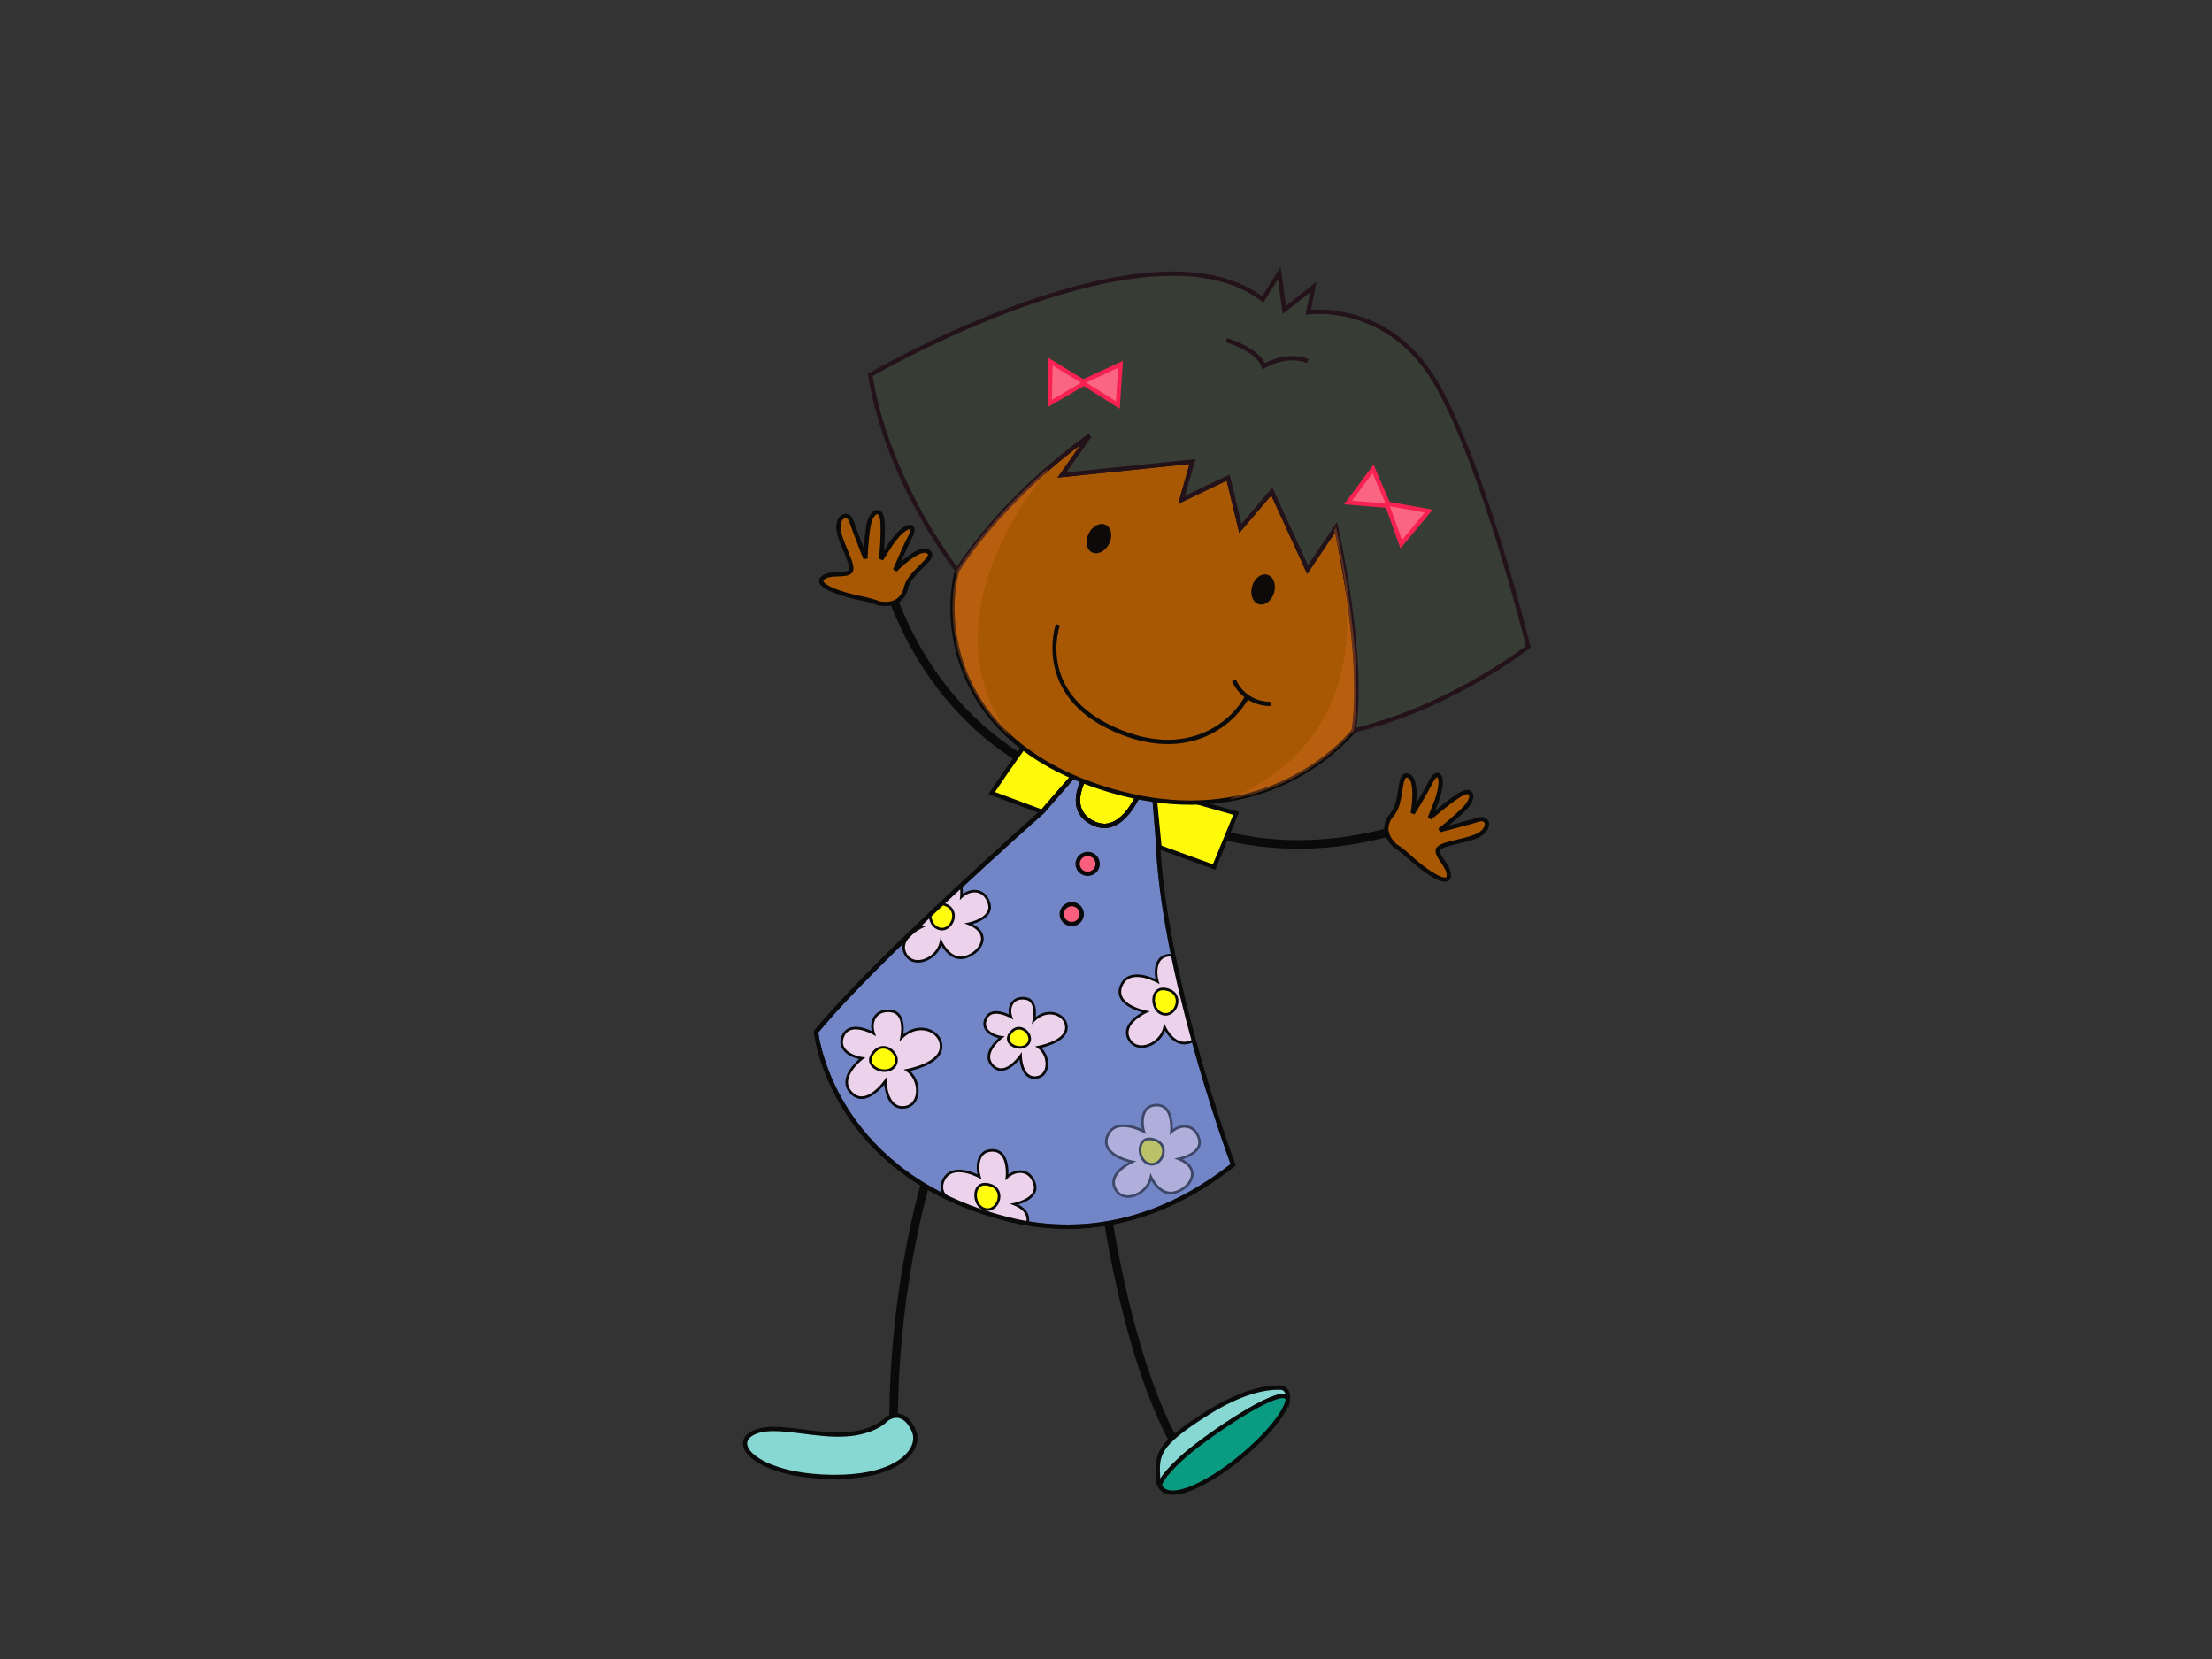 <?xml version="1.0" encoding="utf-8"?>
<!-- Generator: Adobe Illustrator 17.0.0, SVG Export Plug-In . SVG Version: 6.00 Build 0)  -->
<!DOCTYPE svg PUBLIC "-//W3C//DTD SVG 1.1//EN" "http://www.w3.org/Graphics/SVG/1.1/DTD/svg11.dtd">
<svg version="1.1" id="Layer_1" xmlns="http://www.w3.org/2000/svg" xmlns:xlink="http://www.w3.org/1999/xlink" x="0px" y="0px"
	 width="800px" height="600px" viewBox="0 0 800 600" enable-background="new 0 0 800 600" xml:space="preserve">
<rect x="0" y="0" width="800" height="600" fill="#333333" stroke="none"/>
<g>
	<g>
		<path fill="#0A0A0A" d="M467.101,306.935c-44.019-0.892-69.008-26.309-69.328-26.628c-0.885-0.916-2.35-0.958-3.278-0.085
			l-2.151-2.242c2.175-2.042,5.616-1.952,7.683,0.199c0.386,0.392,38.023,38.301,101.999,21.271l0.807,2.989
			C489.836,305.892,477.893,307.158,467.101,306.935L467.101,306.935z"/>
	</g>
	<g>
		<path fill="#A85802" d="M534.729,296.42c-3.917,1.211-14.077,3.844-14.077,3.844s5.266-4.013,8.979-7.803
			c3.7-3.784,2.995-7.147-0.404-5.671c-3.405,1.489-12.106,9.021-12.106,9.021l2.459-6.135c3.296-9.448,0.229-11.563-1.934-7.231
			c-2.151,4.321-6.719,11.697-6.719,11.697s2.055-11.54-1.271-13.408c-3.333-1.868-2.706,5.345-4.357,10.461
			c-0.615,1.886-1.567,3.266-2.537,4.266c-1.211,1.784-2.856,5.556,1.181,9.738c0.144,0.139,0.199,0.307,0.313,0.452
			c1.53,0.982,3.236,2.218,5.062,3.905c6.61,6.05,14.028,10.829,14.631,7.49c0.573-3.338-4.013-6.767-3.959-9.346
			c0.054-2.573,7.839-2.922,13.57-5.122C539.302,300.373,538.639,295.215,534.729,296.42z"/>
		<path fill="#0A0A0A" d="M522.574,318.908L522.574,318.908c-3.073,0-9.141-4.532-13.781-8.792c-1.597-1.458-3.212-2.706-4.959-3.82
			l-0.199-0.199c-0.054-0.067-0.108-0.145-0.163-0.23c-4.633-4.844-2.489-9.183-1.343-10.84c1.139-1.205,1.934-2.537,2.428-4.068
			c0.518-1.621,0.819-3.513,1.078-5.188c0.518-3.284,0.964-6.11,3.055-6.11c0.428,0,0.862,0.126,1.35,0.397
			c2.482,1.398,2.471,6.785,2.145,10.534c1.507-2.525,3.538-6.026,4.773-8.497c0.819-1.657,1.844-2.579,2.85-2.579
			c0.549,0,1.037,0.271,1.374,0.742c1.079,1.5,0.753,5.025-0.868,9.683l-1.319,3.272c2.862-2.368,7.544-6.104,9.925-7.129
			c1.772-0.771,3.241-0.416,3.772,0.819c0.645,1.519-0.313,3.857-2.501,6.086c-1.97,2.007-4.369,4.08-6.212,5.592
			c3.326-0.88,8.123-2.163,10.527-2.898c2-0.627,3.688,0.223,3.995,1.88c0.331,1.772-0.982,4.327-4.664,5.737
			c-2.139,0.819-4.58,1.392-6.731,1.898c-2.82,0.663-6.321,1.483-6.339,2.513c-0.018,0.898,0.801,2.115,1.669,3.399
			c1.241,1.831,2.645,3.905,2.278,6.068C524.509,318.294,523.731,318.908,522.574,318.908z M508.691,281.205
			c-0.759,0-1.199,2.783-1.524,4.809c-0.259,1.723-0.566,3.687-1.127,5.417c-0.572,1.76-1.482,3.296-2.705,4.574
			c-1.067,1.567-2.459,4.905,1.163,8.653c0.151,0.144,0.247,0.307,0.32,0.439c1.681,1.067,3.381,2.368,5.037,3.893
			c5.393,4.935,10.624,8.388,12.72,8.388l0,0c0.452,0,0.549-0.145,0.609-0.458c0.265-1.561-0.904-3.278-2.025-4.941
			c-1.018-1.501-1.976-2.911-1.946-4.296c0.048-2.229,3.357-3.001,7.538-3.989c2.109-0.488,4.483-1.055,6.538-1.832
			c3.012-1.157,3.862-3.079,3.681-4.019c-0.126-0.687-0.693-0.832-1.138-0.832c-0.265,0-0.561,0.048-0.868,0.144
			c-3.881,1.2-14.004,3.827-14.106,3.851l-0.675-1.362c0.061-0.043,5.267-4.019,8.888-7.719c2.085-2.133,2.446-3.815,2.193-4.411
			c-0.048-0.096-0.12-0.301-0.584-0.301c-0.301,0-0.705,0.096-1.139,0.296c-3.26,1.404-11.823,8.81-11.913,8.888l-1.229-0.874
			l2.458-6.122c1.796-5.152,1.519-7.604,1.066-8.243c-0.313-0.078-0.934,0.325-1.572,1.627c-2.152,4.315-6.713,11.691-6.755,11.757
			l-1.428-0.518c0.753-4.272,1.181-11.455-0.898-12.618C508.974,281.241,508.793,281.205,508.691,281.205z"/>
	</g>
	<g>
		<g>
			<path fill="#0A0A0A" d="M339.022,248.943c26.574,34.859,61.958,40.017,62.397,40.072c1.283,0.181,2.181,1.332,2.012,2.603
				l3.08,0.397c0.397-2.946-1.699-5.658-4.67-6.044c-0.536-0.078-53.545-8.068-77.233-69.484l-2.904,1.096
				C326.518,230.057,332.501,240.398,339.022,248.943L339.022,248.943z"/>
		</g>
		<g>
			<path fill="#A85802" d="M307.868,188.419c1.32,3.844,5.146,13.564,5.146,13.564s0.175-6.598,1.078-11.799
				c0.91-5.2,4.068-6.604,4.857-2.995c0.795,3.598-0.241,15.029-0.241,15.029l3.555-5.574c5.761-8.214,9.292-6.99,7.026-2.718
				c-2.26,4.279-5.586,12.269-5.586,12.269s8.201-8.418,11.678-6.839c3.483,1.585-2.772,5.309-5.966,9.648
				c-1.169,1.597-1.747,3.17-2,4.538c-0.729,2.031-2.844,5.561-8.611,4.766c-0.211-0.018-0.374,0.018-0.566,0.018
				c-1.693-0.65-3.706-1.301-6.14-1.777c-8.834-1.766-17.077-4.911-14.709-7.351c2.38-2.423,7.87-0.747,9.942-2.302
				c2.061-1.561-2.211-8.02-3.79-13.932C301.957,187.057,306.554,184.556,307.868,188.419z"/>
			<path fill="#0A0A0A" d="M320.389,219.199c-0.53,0-1.096-0.03-1.693-0.12l-0.566,0.018l-0.162-0.054
				c-1.977-0.753-3.941-1.326-6.026-1.742c-2.416-0.476-14.535-3.067-15.649-6.628c-0.217-0.717-0.025-1.422,0.536-2.013
				c1.548-1.567,4.067-1.663,6.278-1.741c1.561-0.054,3.032-0.102,3.754-0.645c0.832-0.626-0.548-3.935-1.663-6.586
				c-0.856-2.012-1.826-4.321-2.404-6.52c-0.663-2.44-0.398-4.67,0.705-6.104c0.627-0.795,1.483-1.259,2.35-1.259
				c1.217,0,2.247,0.886,2.759,2.362c0.802,2.356,2.573,6.978,3.808,10.172c0.157-2.381,0.428-5.532,0.916-8.273
				c0.584-3.375,2.175-5.653,3.965-5.653c0.554,0,1.898,0.254,2.41,2.616c0.554,2.495,0.271,8.46,0.018,12.154l1.886-2.959
				c2.862-4.092,5.556-6.412,7.406-6.412c0.639,0,1.163,0.278,1.47,0.777c0.5,0.826,0.32,2.145-0.5,3.7
				c-1.29,2.44-2.953,6.141-4.116,8.822c2.434-2.109,5.959-4.712,8.526-4.712c0.483,0,0.922,0.078,1.302,0.259
				c0.844,0.374,1.332,0.916,1.452,1.597c0.277,1.537-1.404,3.194-3.519,5.291c-1.205,1.193-2.585,2.543-3.585,3.916
				c-0.964,1.308-1.591,2.717-1.862,4.224C327.428,215.806,325.451,219.199,320.389,219.199z M318.648,217.536l0.271,0.018
				c0.518,0.073,1.012,0.109,1.47,0.109c3.905,0,5.58-2.386,6.297-4.38c0.283-1.603,1-3.236,2.104-4.725
				c1.084-1.47,2.495-2.868,3.754-4.116c1.416-1.404,3.206-3.157,3.073-3.91c-0.03-0.205-0.362-0.386-0.554-0.47
				c-0.181-0.078-0.41-0.133-0.663-0.133c-2.88,0-8.291,4.917-10.135,6.809l-1.283-0.826c0.042-0.084,3.38-8.08,5.628-12.329
				c0.711-1.356,0.632-2.043,0.542-2.194c-0.886,0.024-3.08,1.163-6.261,5.695l-3.525,5.55l-1.434-0.494
				c0.012-0.109,1.018-11.347,0.265-14.787c-0.187-0.856-0.537-1.404-0.898-1.404c-0.681,0-1.923,1.392-2.429,4.375
				c-0.898,5.086-1.085,11.618-1.085,11.678l-1.506,0.265c-0.036-0.096-3.839-9.774-5.146-13.606
				c-0.482-1.434-1.609-1.669-2.398-0.65c-0.807,1.036-0.97,2.814-0.445,4.76c0.572,2.109,1.5,4.345,2.338,6.327
				c1.651,3.941,2.959,7.063,1.169,8.412c-1.103,0.832-2.826,0.892-4.64,0.958c-2.013,0.06-4.11,0.138-5.207,1.271
				c-0.247,0.259-0.193,0.386-0.168,0.47c0.434,1.386,5.652,3.826,14.462,5.58c2.121,0.422,4.128,1,6.122,1.76
				C318.504,217.536,318.576,217.536,318.648,217.536z"/>
		</g>
	</g>
	<g>
		<path fill="#0A0A0A" d="M326.457,519.972c-2.766-0.301-4.857-2.615-4.844-5.387c0.084-54.003,13.51-93.816,14.076-95.491
			l2.947,0.994c-0.573,1.657-13.835,41.006-13.914,94.503c-0.006,1.187,0.886,2.181,2.073,2.308L326.457,519.972L326.457,519.972z"
			/>
	</g>
	<g>
		<path fill="#87D7D2" d="M320.679,513.223c0,0-4.122,4.911-14.999,5.544c-12.6,0.723-26.947-4.658-34.094-0.091
			c-7.14,4.562,3.688,15.095,29.069,15.463c24.76,0.368,32.63-10.19,29.852-16.613C327.753,511.102,323.692,511.109,320.679,513.223
			z"/>
		<path fill="#0A0A0A" d="M301.884,534.922L301.884,534.922l-1.242-0.006c-18.764-0.278-30.201-6.044-31.798-11.588
			c-0.602-2.085,0.229-3.965,2.326-5.302c2.109-1.35,4.863-1.989,8.677-1.989c3.278,0,6.918,0.47,10.756,0.952
			c4.953,0.626,10.129,1.283,15.028,1c10.371-0.584,14.414-5.218,14.444-5.266l0.157-0.133c1.308-0.922,2.706-1.416,4.05-1.416
			c1.983,0,4.796,1.061,6.948,6.038c1.055,2.459,0.663,5.363-1.055,7.954C328.223,528.101,321.565,534.922,301.884,534.922z
			 M279.848,517.586c-3.501,0-5.99,0.548-7.84,1.735c-1.506,0.964-2.073,2.176-1.675,3.573c1.205,4.182,11.419,10.202,30.334,10.473
			l1.217,0.012c18.927,0,25.176-6.333,26.99-9.056c1.464-2.194,1.79-4.501,0.928-6.496c-2.097-4.857-5.345-6.254-8.605-4.025
			c-0.627,0.693-5.038,5.134-15.48,5.737c-5.026,0.283-10.286-0.38-15.306-1.013C286.615,518.044,283.024,517.586,279.848,517.586z"
			/>
	</g>
	<g>
		<path fill="#0A0A0A" d="M423.54,522.702c-18.324-33.425-25.399-88.465-25.471-89.014l3.091-0.386
			c0.066,0.549,7.068,55.016,25.109,87.911L423.54,522.702L423.54,522.702z"/>
	</g>
	<g>
		<g>
			<path fill="#87D7D2" d="M464.033,501.985c0,0-9.925-2.006-27.707,9.286c-17.782,11.305-17.963,14.727-17.493,23.417
				c0.048,0.879,0.235,1.578,0.458,2.205l0.223,0.127c0,0-0.12-2.248,7.532-9.37c8.816-8.207,37.493-27.393,38.559-21.741
				c0.012,0.109,0.102,0.229,0.139,0.331C466.088,504.372,465.636,502.865,464.033,501.985z"/>
			<path fill="#0A0A0A" d="M420.358,538.471l-1.693-1.055l-0.096-0.253c-0.289-0.802-0.464-1.578-0.5-2.434
				c-0.506-9.382,0.175-12.883,17.836-24.104c13.082-8.304,21.977-9.551,26.128-9.551c1.38,0,2.127,0.151,2.157,0.157l0.229,0.078
				c1.248,0.687,2.634,2.133,2.085,5.068l-0.512,2.892l-0.976-2.778c-0.078-0.133-0.139-0.277-0.168-0.434
				c-0.03-0.157-0.073-0.416-0.844-0.416c-6.08,0-28.809,15.48-36.426,22.567c-7.002,6.52-7.279,8.81-7.279,8.834L420.358,538.471z
				 M462.033,502.624c-3.983,0-12.552,1.211-25.296,9.304c-17.746,11.262-17.572,14.383-17.125,22.723
				c0.006,0.048,0.006,0.102,0.012,0.151c0.952-1.549,2.904-4.001,6.899-7.725c7.695-7.171,30.858-22.965,37.481-22.965
				c0.374,0,0.693,0.048,0.971,0.133c-0.229-0.808-0.741-1.248-1.2-1.519C463.539,502.69,462.955,502.624,462.033,502.624z"/>
		</g>
		<g>
			<path fill="#0A9C83" d="M427.047,527.649c-7.653,7.123-7.532,9.37-7.532,9.37l-0.223-0.127c2.573,6.923,15.709,0.44,25.345-6.677
				c9.485-7.026,19.976-17.68,21.109-23.977c-0.036-0.102-0.127-0.223-0.139-0.331C464.54,500.256,435.863,519.442,427.047,527.649z
				"/>
			<path fill="#0A0A0A" d="M424.118,540.623L424.118,540.623c-2.796,0-4.706-1.193-5.55-3.459l-0.742-2.025l1.235,0.729
				c0.621-1.398,2.405-4.086,7.46-8.792c7.695-7.171,30.858-22.965,37.481-22.965c1.85,0,2.272,1.157,2.363,1.651l0.181,0.41
				l-0.042,0.205c-1.157,6.526-11.648,17.246-21.404,24.447C441.997,533.133,431.295,540.623,424.118,540.623z M420.298,537.224
				c0.699,1.247,1.958,1.85,3.821,1.85l0,0c5.321,0,13.853-4.899,20.054-9.485c9.147-6.773,19.445-17.143,20.765-23.248
				c-0.036-0.085-0.072-0.181-0.09-0.283c-0.03-0.144-0.073-0.416-0.844-0.416c-6.08,0-28.809,15.48-36.426,22.567
				c-7.002,6.52-7.279,8.81-7.279,8.834V537.224z"/>
		</g>
	</g>
	<g>
		<g>
			<path fill="#FFF90A" d="M373.7,265.411c0,0-7.9,10.611-15.041,21.44l18.276,6.761l18.771-21.566L373.7,265.411z"/>
			<path fill="#0A0A0A" d="M377.171,294.516l-19.692-7.285l0.542-0.813c7.068-10.714,14.974-21.361,15.052-21.476l0.325-0.428
				l23.682,7.129L377.171,294.516z M359.847,286.453l16.842,6.249l17.656-20.271l-20.343-6.129
				C372.477,268.357,365.939,277.282,359.847,286.453z"/>
		</g>
		<g>
			<path fill="#FFF90A" d="M394.893,277.011c0,0-11.027,14.004-0.404,20.229c9.201,5.381,15.716-5.308,18.662-13.088l-17.372-12.088
				L394.893,277.011z"/>
			<path fill="#0A0A0A" d="M399.394,299.463L399.394,299.463c-1.741,0-3.531-0.531-5.309-1.561
				c-2.676-1.567-4.303-3.748-4.821-6.459c-1.205-6.357,4.008-13.571,4.899-14.746l1.066-5.953l18.861,13.124l-0.211,0.56
				C412.169,288.948,407.331,299.463,399.394,299.463z M396.333,273.389l-0.837,4.103c-0.06,0.072-5.869,7.556-4.7,13.667
				c0.434,2.26,1.813,4.079,4.085,5.411c1.536,0.886,3.055,1.35,4.513,1.35c6.791,0,11.305-9.684,12.811-13.48L396.333,273.389z"/>
		</g>
		<g>
			<polygon fill="#FFF90A" points="417.333,285.766 419.328,306.393 439.092,313.581 447.077,294.172 			"/>
			<path fill="#0A0A0A" d="M439.532,314.557l-20.928-7.604l-2.151-22.241l31.678,8.948L439.532,314.557z M420.069,305.832
				l18.584,6.761l7.382-17.915l-27.815-7.864L420.069,305.832z"/>
		</g>
		<g>
			<path fill="#7286C7" d="M418.689,303l-1.808-21.904l-2.633-0.217c-2.121,7.43-9.148,22.567-19.759,16.36
				c-10.624-6.225,0.404-20.229,0.404-20.229l0.886-4.947l-0.072-0.018l-18.771,21.566c0,0-60.59,53.492-81.813,79.601
				c0,0,4.754,51.093,68.731,67.568c35.317,9.087,63.723-5.038,82.114-19.518C445.968,421.263,420.454,353.238,418.689,303z"/>
			<path fill="#0A0A0A" d="M386.083,444.426c-0.012,0,0,0-0.012,0c-7.406,0-14.944-0.97-22.417-2.898
				c-63.765-16.415-69.249-67.731-69.303-68.254l-0.03-0.307l0.199-0.247c21.018-25.844,81.295-79.149,81.891-79.685l19.048-21.886
				l1.139,0.362l-0.048,0.681l-1.055,5.303c-0.06,0.072-5.869,7.556-4.7,13.667c0.434,2.26,1.813,4.079,4.085,5.411
				c1.536,0.892,3.055,1.35,4.519,1.35c7.237,0,12.269-10.847,14.106-17.246l0.175-0.615l3.929,0.32l1.85,22.549
				c1.735,49.586,26.983,117.383,27.237,118.064l0.186,0.53l-0.428,0.338C427.451,436.834,407.137,444.426,386.083,444.426z
				 M295.937,373.448c0.549,4.236,7.991,51.105,68.11,66.579c7.346,1.904,14.751,2.85,22.025,2.85
				c20.542,0,40.379-7.351,58.969-21.874c-2.374-6.478-25.471-70.508-27.128-117.98l-1.741-21.223l-1.344-0.102
				c-2.103,6.881-7.496,17.764-15.426,17.764c-1.748,0-3.537-0.524-5.315-1.561c-2.676-1.567-4.303-3.748-4.821-6.459
				c-1.205-6.357,4.008-13.571,4.899-14.746l0.373-2.145l-17.017,19.554C376.845,294.721,317.051,347.603,295.937,373.448z"/>
		</g>
	</g>
	<g>
		<g>
			<path fill="#ECD3EB" d="M326.06,375.268c0,0,1.97-8.803-3.712-9.611c-5.706-0.808-7.87,3.941-6.369,8.11
				c0,0-8.328-4.772-10.961,0.645c-2.627,5.405,3.646,7.978,6.779,8.328c0,0-9.28,7.008-3.869,12.551
				c5.417,5.538,12.269-4.29,12.269-4.29s0.133,10.34,6.984,9.467c5.876-0.753,6.05-9.798,0.88-13.395
				c0,0,11.636-2.061,12.269-8.033C340.962,373.063,332.417,369.037,326.06,375.268z"/>
			<path fill="#0A0A0A" d="M326.385,400.98L326.385,400.98c-5.122,0-6.309-6.02-6.574-8.713c-1.44,1.754-4.694,5.182-8.195,5.182
				c-1.489,0-2.838-0.62-4.026-1.831c-1.338-1.368-1.946-2.935-1.814-4.658c0.265-3.459,3.423-6.604,4.947-7.936
				c-2.007-0.428-4.935-1.585-6.212-3.881c-0.813-1.476-0.789-3.127,0.085-4.941c0.903-1.856,2.585-2.845,4.857-2.845
				c2.217,0,4.519,0.91,5.79,1.507c-0.445-1.976-0.12-3.941,0.928-5.411c1.283-1.814,3.531-2.627,6.237-2.253
				c1.386,0.199,2.476,0.844,3.223,1.934c1.428,2.049,1.308,5.176,1.091,6.929c1.946-1.555,4.182-2.386,6.417-2.386
				c2.368,0,4.574,0.922,6.032,2.53c1.229,1.362,1.802,3.098,1.621,4.881c-0.561,5.248-8.762,7.574-11.667,8.231
				c2.766,2.459,3.568,6.346,2.869,9.159c-0.627,2.513-2.362,4.14-4.748,4.447C326.952,400.962,326.668,400.98,326.385,400.98z
				 M320.642,389.549l0.025,1.452c0,0.091,0.18,9.057,5.718,9.057l0,0c0.241,0,0.482-0.018,0.747-0.048
				c1.983-0.259,3.434-1.621,3.953-3.748c0.687-2.76-0.229-6.677-3.296-8.816l-0.922-0.632l1.103-0.205
				c0.121-0.012,11.305-2.073,11.889-7.622c0.163-1.519-0.331-2.995-1.38-4.152c-1.278-1.416-3.224-2.229-5.339-2.229
				c-1.681,0-4.23,0.524-6.755,2.995l-1.133,1.109l0.344-1.53c0.012-0.054,1.079-4.923-0.729-7.521
				c-0.602-0.868-1.458-1.38-2.591-1.536c-2.368-0.338-4.255,0.325-5.345,1.874c-1.037,1.453-1.229,3.61-0.506,5.61l0.421,1.187
				l-1.096-0.627c-0.036-0.024-3.326-1.874-6.297-1.874c-1.941,0-3.254,0.753-4.013,2.32c-0.736,1.512-0.771,2.892-0.109,4.085
				c1.247,2.236,4.58,3.368,6.514,3.585l1.163,0.126l-0.934,0.693c-0.048,0.049-5.056,3.875-5.363,7.924
				c-0.108,1.453,0.41,2.778,1.543,3.941c1.019,1.03,2.133,1.554,3.363,1.554c4.11,0,8.159-5.724,8.195-5.779L320.642,389.549z"/>
		</g>
		<g>
			<path fill="#FFFC0D" d="M322.252,379.763c-1.898-1.446-4.761-1.627-6.828,1.591c-2.832,4.381,4.164,7.484,7.346,4.972
				C325.204,384.403,324.289,381.336,322.252,379.763z"/>
			<path fill="#0A0A0A" d="M319.92,387.687L319.92,387.687c-2.187,0-4.315-1.103-5.189-2.676c-0.47-0.844-0.795-2.218,0.302-3.911
				c1.476-2.308,3.23-2.796,4.441-2.796c1.055,0,2.139,0.386,3.055,1.096c1.332,1.019,2.157,2.561,2.169,4.037
				c0.006,1.278-0.555,2.392-1.639,3.254C322.234,387.338,321.149,387.687,319.92,387.687z M319.474,379.227
				c-1.392,0-2.663,0.826-3.664,2.381c-0.663,1.03-0.759,2.06-0.259,2.958c0.699,1.278,2.543,2.206,4.369,2.206l0,0
				c1.012,0,1.898-0.283,2.561-0.808c0.844-0.675,1.296-1.536,1.283-2.513c0-1.193-0.705-2.471-1.802-3.326
				C321.197,379.552,320.317,379.227,319.474,379.227z"/>
		</g>
	</g>
	<g>
		<g>
			<path fill="#ECD3EB" d="M373.917,368.989c0,0,1.633-7.231-3.049-7.894c-4.688-0.669-6.46,3.23-5.236,6.653
				c0,0-6.839-3.911-9.003,0.536c-2.163,4.441,2.995,6.556,5.574,6.845c0,0-7.635,5.76-3.188,10.322
				c4.453,4.556,10.093-3.525,10.093-3.525s0.097,8.491,5.73,7.774c4.833-0.609,4.972-8.051,0.736-11.009
				c0,0,9.557-1.693,10.081-6.604C386.174,367.182,379.154,363.867,373.917,368.989z"/>
			<path fill="#0A0A0A" d="M374.182,390.2c-4.151,0-5.194-4.718-5.453-7.032c-1.241,1.482-3.874,4.127-6.665,4.127
				c-1.253,0-2.38-0.506-3.38-1.53c-1.109-1.133-1.621-2.453-1.512-3.893c0.21-2.778,2.676-5.315,3.965-6.465
				c-1.651-0.379-3.965-1.338-4.995-3.194c-0.687-1.235-0.669-2.621,0.072-4.14c0.753-1.555,2.157-2.38,4.061-2.38
				c1.754,0,3.567,0.687,4.64,1.169c-0.313-1.591-0.03-3.157,0.808-4.351c1.085-1.512,2.886-2.211,5.212-1.88
				c1.169,0.169,2.079,0.705,2.706,1.627c1.139,1.633,1.091,4.074,0.94,5.55c1.572-1.199,3.368-1.85,5.158-1.85
				c1.989,0,3.815,0.765,5.025,2.103c1.03,1.139,1.519,2.592,1.35,4.08c-0.452,4.278-6.972,6.212-9.497,6.803
				c2.206,2.049,2.838,5.207,2.26,7.496c-0.512,2.103-1.964,3.465-3.971,3.712C374.646,390.194,374.411,390.2,374.182,390.2z
				 M369.548,380.468l0.024,1.452c0,0.067,0.15,7.351,4.61,7.351c0.193,0,0.398-0.012,0.597-0.036
				c2.194-0.283,2.953-2.013,3.194-3.019c0.548-2.187-0.205-5.429-2.664-7.14l-0.928-0.645l1.109-0.205
				c0.096-0.006,9.22-1.681,9.696-6.188c0.126-1.217-0.259-2.41-1.109-3.351c-1.042-1.151-2.621-1.808-4.338-1.808
				c-1.362,0-3.434,0.422-5.495,2.447l-1.115,1.097l0.338-1.531c0.006-0.048,0.874-4.013-0.591-6.11
				c-0.488-0.699-1.163-1.109-2.073-1.229c-1.965-0.289-3.441,0.265-4.315,1.494c-0.844,1.175-0.994,2.923-0.416,4.549l0.428,1.182
				l-1.097-0.627c-0.025-0.012-2.712-1.525-5.128-1.525c-1.561,0-2.621,0.603-3.224,1.85c-0.59,1.224-0.632,2.332-0.096,3.285
				c1.006,1.813,3.718,2.729,5.303,2.904l1.145,0.138l-0.922,0.699c-0.042,0.03-4.127,3.157-4.375,6.448
				c-0.084,1.169,0.326,2.229,1.248,3.176c0.813,0.826,1.717,1.253,2.711,1.253c3.327,0,6.629-4.676,6.659-4.73L369.548,380.468z"/>
		</g>
		<g>
			<path fill="#FFFC0D" d="M370.802,372.683c-1.573-1.193-3.911-1.332-5.622,1.308c-2.32,3.591,3.429,6.146,6.032,4.085
				C373.224,376.497,372.465,373.978,370.802,372.683z"/>
			<path fill="#0A0A0A" d="M368.874,379.281L368.874,379.281c-1.826,0-3.604-0.916-4.333-2.236
				c-0.566-1.018-0.464-2.194,0.247-3.302c1.248-1.934,2.724-2.35,3.724-2.35c0.874,0,1.783,0.331,2.567,0.922
				c1.096,0.861,1.807,2.157,1.807,3.399c0.012,1.066-0.469,2.007-1.38,2.724C370.814,378.986,369.91,379.281,368.874,379.281z
				 M368.512,372.333c-1.109,0-2.133,0.657-2.941,1.91c-0.536,0.844-0.614,1.627-0.217,2.344c0.566,1.03,2.049,1.772,3.52,1.772l0,0
				c0.813,0,1.524-0.229,2.06-0.639c0.669-0.531,1.019-1.229,1.013-2.007c-0.006-0.952-0.554-1.976-1.446-2.669
				C369.898,372.586,369.187,372.333,368.512,372.333z"/>
		</g>
	</g>
	<g>
		<g>
			<path fill="#ECD3EB" d="M426.311,419.148c0,0,8.913-1.759,7.346-7.261c-1.555-5.495-6.779-5.55-10.027-2.513
				c0,0,1.036-9.485-5.007-9.69c-6.062-0.199-5.9,6.526-4.954,9.515c0,0-10.202-5.598-13.124,1.561
				c-2.917,7.152,8.9,9.406,8.9,9.406s-9.472,4.296-5.899,10.171c3.067,5.038,11.461,1.536,12.696-4.616
				c0,0,3.236,7.291,8.997,5.465C431.006,429.344,434.609,422.408,426.311,419.148z"/>
			<path fill="#0A0A0A" d="M407.927,433.207c-2.049,0-3.749-0.934-4.779-2.627c-0.885-1.453-1.096-2.947-0.639-4.435
				c0.874-2.802,3.935-4.863,5.628-5.815c-2.109-0.578-6.297-2.042-7.894-4.959c-0.795-1.452-0.837-3.049-0.138-4.796
				c1.06-2.561,3.175-3.923,6.134-3.923c2.658,0,5.363,1.048,6.731,1.687c-0.404-1.958-0.53-5.044,1.019-7.135
				c0.976-1.319,2.447-1.994,4.356-1.994l0.289,0.012c1.464,0.049,2.658,0.615,3.579,1.646c1.832,2.108,2,5.682,1.952,7.478
				c1.29-0.928,2.784-1.446,4.23-1.446c2.754,0,4.845,1.772,5.719,4.869c0.373,1.337,0.223,2.591-0.476,3.712
				c-1.308,2.127-4.224,3.266-5.929,3.778c3.501,1.784,3.989,4.152,3.953,5.478c-0.102,2.869-2.742,5.767-6.273,6.887
				c-0.669,0.217-1.332,0.326-1.983,0.326l0,0c-3.615,0-6.007-3.23-7.026-4.965C415.013,430.856,411.127,433.207,407.927,433.207z
				 M406.24,407.584c-2.579,0-4.351,1.121-5.26,3.338c-0.597,1.47-0.566,2.808,0.09,4.013c1.904,3.471,8.4,4.767,8.473,4.773
				l1.422,0.289l-1.314,0.597c-0.054,0.018-5.176,2.374-6.243,5.833c-0.386,1.217-0.205,2.459,0.536,3.664
				c1.103,1.814,2.772,2.199,3.984,2.199c3.151,0,7.062-2.681,7.857-6.652l0.289-1.434l0.596,1.332
				c0.025,0.054,2.495,5.471,6.737,5.471l0,0c0.555,0,1.133-0.078,1.688-0.265c3.17-1.018,5.55-3.549,5.622-6.038
				c0.085-2.121-1.554-3.935-4.586-5.128l-1.464-0.591l1.549-0.302c0.054-0.006,4.972-1.006,6.634-3.694
				c0.56-0.91,0.681-1.88,0.374-2.977c-0.766-2.663-2.519-4.188-4.827-4.188c-1.543,0-3.164,0.687-4.447,1.886l-0.916,0.868
				l0.139-1.254c0.006-0.054,0.542-5.315-1.67-7.851c-0.741-0.856-1.693-1.29-2.905-1.326l-0.253-0.006
				c-1.597,0-2.808,0.548-3.597,1.609c-1.519,2.049-1.205,5.49-0.632,7.303l0.349,1.103l-1.018-0.549
				C413.404,409.585,409.704,407.584,406.24,407.584z"/>
		</g>
		<g>
			<path fill="#FFFC0D" d="M420.629,417.497c0.579-2.302-0.421-4.972-4.217-5.556c-5.165-0.795-5.213,6.803-1.621,8.671
				C417.55,422.052,420.009,419.998,420.629,417.497z"/>
			<path fill="#0A0A0A" d="M416.61,421.559L416.61,421.559c-0.675,0-1.368-0.187-2.037-0.531c-2.308-1.199-3.133-4.345-2.579-6.586
				c0.524-2.157,2.169-3.32,4.483-2.958c1.838,0.283,3.218,1.06,4.02,2.247c0.729,1.096,0.934,2.464,0.578,3.874
				C420.593,419.564,418.9,421.559,416.61,421.559z M415.682,412.351c-1.922,0-2.579,1.446-2.79,2.32
				c-0.47,1.898,0.265,4.574,2.109,5.531c0.549,0.278,1.085,0.422,1.609,0.422c1.82,0,3.17-1.627,3.567-3.236
				c0.289-1.151,0.133-2.272-0.458-3.133c-0.645-0.976-1.814-1.615-3.381-1.856C416.116,412.363,415.893,412.351,415.682,412.351z"
				/>
		</g>
	</g>
	<g opacity="0.49">
		<path fill="#7286C7" d="M418.689,303l-1.808-21.904l-2.633-0.217c-1.302,4.586-4.49,12.088-9.232,15.716
			c3.646,12.534,11.823,47.351,4.049,87.935c-9.768,51.015-69.448,59.035-97.564,24.61c-0.126-0.163-0.289-0.283-0.416-0.44
			c10.051,12.57,26.351,25.272,52.769,32.081c35.317,9.087,63.723-5.038,82.114-19.518C445.968,421.263,420.454,353.238,418.689,303
			z"/>
	</g>
	<g>
		<defs>
			<path id="SVGID_1_" d="M418.689,303l-1.808-21.904l-2.633-0.217c-2.121,7.43-9.148,22.567-19.759,16.36
				c-10.624-6.225,0.404-20.229,0.404-20.229l0.886-4.947l-0.072-0.018l-18.771,21.566c0,0-60.59,53.492-81.813,79.601
				c0,0,4.754,51.093,68.731,67.568c35.317,9.087,63.723-5.038,82.114-19.518C445.968,421.263,420.454,353.238,418.689,303z"/>
		</defs>
		<clipPath id="SVGID_2_">
			<use xlink:href="#SVGID_1_"  overflow="visible"/>
		</clipPath>
		<g clip-path="url(#SVGID_2_)">
			<g>
				<path fill="#ECD3EB" d="M431.241,364.897c0,0,8.924-1.741,7.352-7.243c-1.549-5.495-6.791-5.55-10.027-2.506
					c0,0,1.036-9.497-5.02-9.702c-6.044-0.199-5.887,6.532-4.941,9.527c0,0-10.202-5.616-13.124,1.536
					c-2.928,7.153,8.912,9.424,8.912,9.424s-9.485,4.296-5.917,10.166c3.073,5.044,11.473,1.543,12.702-4.61
					c0,0,3.242,7.297,9.003,5.453C435.935,375.117,439.556,368.169,431.241,364.897z"/>
				<path fill="#0A0A0A" d="M412.856,378.98c-2.049,0-3.736-0.94-4.773-2.634c-0.879-1.452-1.096-2.946-0.639-4.429
					c0.88-2.802,3.947-4.868,5.628-5.821c-2.109-0.566-6.303-2.043-7.888-4.947c-0.795-1.464-0.85-3.079-0.126-4.802
					c1.037-2.573,3.157-3.923,6.116-3.923c2.658,0,5.357,1.055,6.731,1.681c-0.397-1.958-0.53-5.044,1.019-7.134
					c0.982-1.32,2.447-1.989,4.356-1.989l0.278,0.012c1.47,0.042,2.675,0.602,3.585,1.639c1.838,2.109,1.995,5.682,1.952,7.472
					c1.29-0.922,2.784-1.44,4.23-1.44c2.754,0,4.844,1.772,5.712,4.869c0.392,1.338,0.223,2.591-0.464,3.706
					c-1.313,2.127-4.23,3.272-5.929,3.79c3.495,1.778,3.989,4.14,3.935,5.472c-0.09,2.862-2.724,5.76-6.261,6.893
					c-0.657,0.205-1.326,0.313-1.983,0.313l0,0c-3.616,0-5.99-3.223-7.02-4.947C419.96,376.624,416.062,378.98,412.856,378.98z
					 M411.175,353.34c-2.579,0-4.356,1.127-5.266,3.351c-0.59,1.458-0.56,2.82,0.091,4.013c1.904,3.483,8.412,4.766,8.478,4.785
					l1.434,0.265l-1.331,0.609c-0.048,0.024-5.17,2.374-6.243,5.833c-0.38,1.223-0.199,2.452,0.542,3.676
					c1.097,1.796,2.772,2.181,3.977,2.181c3.157,0,7.074-2.676,7.87-6.659l0.283-1.428l0.596,1.338
					c0.025,0.054,2.501,5.478,6.731,5.484l0,0c0.566,0,1.127-0.096,1.699-0.283c3.175-1,5.544-3.543,5.622-6.038
					c0.078-2.109-1.555-3.941-4.58-5.128l-1.477-0.584l1.555-0.313c0.042,0,4.959-0.994,6.628-3.681
					c0.555-0.904,0.669-1.88,0.362-2.983c-0.747-2.658-2.506-4.182-4.82-4.182c-1.543,0-3.158,0.681-4.441,1.886l-0.916,0.868
					l0.126-1.247c0.012-0.054,0.555-5.321-1.663-7.858c-0.741-0.856-1.688-1.283-2.899-1.319l-0.253-0.006
					c-1.602,0-2.814,0.536-3.609,1.609c-1.501,2.037-1.2,5.49-0.621,7.303l0.344,1.103l-1.013-0.56
					C418.345,355.353,414.639,353.34,411.175,353.34z"/>
			</g>
			<g>
				<path fill="#FFFC0D" d="M425.565,363.264c0.578-2.314-0.422-4.972-4.224-5.562c-5.159-0.789-5.207,6.815-1.621,8.684
					C422.485,367.814,424.944,365.753,425.565,363.264z"/>
				<path fill="#0A0A0A" d="M421.539,367.32L421.539,367.32c-0.675,0-1.356-0.175-2.031-0.524c-2.308-1.2-3.146-4.357-2.591-6.58
					c0.47-1.899,1.856-3.025,3.706-3.025c0.247,0,0.512,0.024,0.802,0.06c1.82,0.283,3.212,1.055,4.013,2.26
					c0.729,1.085,0.934,2.458,0.573,3.869C425.535,365.337,423.842,367.32,421.539,367.32z M420.624,358.112
					c-1.934,0-2.579,1.459-2.796,2.314c-0.476,1.904,0.265,4.592,2.115,5.55c0.524,0.277,1.067,0.428,1.597,0.428
					c1.814,0,3.17-1.639,3.567-3.248c0.295-1.151,0.126-2.271-0.446-3.14c-0.651-0.97-1.826-1.609-3.387-1.85
					C421.039,358.125,420.828,358.112,420.624,358.112z"/>
			</g>
		</g>
		<g clip-path="url(#SVGID_2_)">
			<g>
				<path fill="#ECD3EB" d="M366.861,435.514c0,0,8.912-1.747,7.345-7.249c-1.549-5.49-6.785-5.55-10.021-2.519
					c0,0,1.024-9.479-5.02-9.684c-6.05-0.217-5.893,6.52-4.947,9.509c0,0-10.208-5.604-13.118,1.548
					c-2.928,7.159,8.9,9.425,8.9,9.425s-9.479,4.29-5.906,10.165c3.073,5.038,11.461,1.537,12.702-4.616c0,0,3.248,7.297,8.991,5.46
					C371.555,445.728,375.158,438.78,366.861,435.514z"/>
				<path fill="#0A0A0A" d="M348.476,449.579c-2.055,0-3.748-0.934-4.785-2.627c-0.88-1.453-1.096-2.953-0.632-4.429
					c0.879-2.802,3.929-4.863,5.622-5.815c-2.103-0.572-6.291-2.049-7.882-4.965c-0.795-1.446-0.844-3.061-0.132-4.797
					c1.048-2.561,3.169-3.923,6.122-3.923c2.664,0,5.357,1.06,6.737,1.693c-0.41-1.965-0.53-5.044,1.019-7.123
					c0.976-1.326,2.434-1.995,4.351-1.995l0.289,0.006c1.459,0.043,2.651,0.591,3.568,1.633c1.85,2.109,2.007,5.682,1.958,7.478
					c1.29-0.928,2.784-1.453,4.224-1.453c2.766,0,4.851,1.784,5.725,4.869c0.386,1.344,0.217,2.597-0.476,3.724
					c-1.296,2.115-4.224,3.272-5.929,3.772c3.501,1.79,3.995,4.152,3.953,5.484c-0.102,2.869-2.736,5.761-6.267,6.876
					c-0.663,0.217-1.332,0.331-1.989,0.331l0,0c-3.615,0-5.996-3.224-7.02-4.965C355.581,447.228,351.67,449.579,348.476,449.579z
					 M346.788,423.945c-2.585,0-4.35,1.133-5.266,3.362c-0.584,1.453-0.56,2.796,0.097,3.995c1.91,3.495,8.406,4.772,8.466,4.785
					l1.44,0.283l-1.338,0.596c-0.042,0.018-5.164,2.381-6.236,5.839c-0.374,1.211-0.199,2.447,0.542,3.67
					c1.109,1.807,2.778,2.181,3.983,2.181c3.146,0,7.056-2.669,7.864-6.653l0.283-1.434l0.597,1.344
					c0.03,0.06,2.495,5.478,6.731,5.478l0,0c0.554,0,1.139-0.096,1.693-0.277c3.181-1.006,5.544-3.544,5.628-6.038
					c0.078-2.115-1.554-3.941-4.574-5.134l-1.482-0.578l1.549-0.296c0.054-0.018,4.971-1.012,6.628-3.706
					c0.56-0.904,0.681-1.874,0.367-2.97c-0.747-2.669-2.513-4.194-4.827-4.194c-1.53,0-3.157,0.687-4.429,1.892l-0.922,0.862
					l0.133-1.248c0.006-0.06,0.555-5.326-1.663-7.851c-0.747-0.856-1.688-1.29-2.904-1.338h-0.253c-1.597,0-2.814,0.542-3.61,1.609
					c-1.495,2.043-1.199,5.49-0.632,7.31l0.355,1.103l-1.013-0.549C353.954,425.969,350.254,423.945,346.788,423.945z"/>
			</g>
			<g>
				<path fill="#FFFC0D" d="M361.185,433.869c0.566-2.302-0.428-4.972-4.23-5.55c-5.158-0.802-5.212,6.809-1.621,8.677
					C358.1,438.419,360.564,436.364,361.185,433.869z"/>
				<path fill="#0A0A0A" d="M357.159,437.937L357.159,437.937c-0.687,0-1.368-0.187-2.042-0.537
					c-2.302-1.199-3.134-4.356-2.585-6.58c0.476-1.898,1.856-3.031,3.706-3.031c0.259,0,0.512,0.024,0.802,0.073
					c1.826,0.271,3.206,1.048,4.007,2.241c0.729,1.097,0.934,2.464,0.584,3.881C361.148,435.942,359.449,437.937,357.159,437.937z
					 M356.237,428.717c-1.934,0-2.579,1.459-2.79,2.326c-0.483,1.892,0.259,4.567,2.108,5.544c0.537,0.271,1.073,0.422,1.603,0.422
					c1.814,0,3.164-1.633,3.567-3.254c0.289-1.145,0.126-2.26-0.458-3.133c-0.645-0.97-1.814-1.609-3.386-1.85
					C356.659,428.741,356.436,428.717,356.237,428.717z"/>
			</g>
		</g>
		<g clip-path="url(#SVGID_2_)">
			<g>
				<path fill="#ECD3EB" d="M350.38,334.075c0,0,8.912-1.741,7.358-7.243c-1.561-5.502-6.804-5.562-10.033-2.513
					c0,0,1.024-9.485-5.007-9.696c-6.062-0.205-5.893,6.526-4.959,9.515c0,0-10.202-5.604-13.118,1.543
					c-2.923,7.153,8.9,9.43,8.9,9.43s-9.467,4.296-5.906,10.166c3.061,5.031,11.467,1.536,12.696-4.604c0,0,3.248,7.279,8.997,5.441
					C355.08,344.283,358.684,337.341,350.38,334.075z"/>
				<path fill="#0A0A0A" d="M331.995,348.146c-2.049,0-3.748-0.928-4.778-2.634c-0.88-1.452-1.091-2.946-0.627-4.422
					c0.868-2.803,3.929-4.869,5.622-5.821c-2.103-0.573-6.297-2.037-7.888-4.953c-0.802-1.459-0.837-3.067-0.138-4.797
					c1.048-2.567,3.175-3.929,6.128-3.929c2.658,0,5.351,1.055,6.731,1.687c-0.41-1.958-0.524-5.044,1.019-7.134
					c0.982-1.314,2.44-1.983,4.351-1.983h0.295c1.453,0.054,2.664,0.608,3.562,1.645c1.844,2.103,2.012,5.682,1.964,7.472
					c1.29-0.928,2.778-1.44,4.224-1.44c2.766,0,4.851,1.784,5.73,4.863c0.374,1.35,0.217,2.585-0.476,3.718
					c-1.32,2.109-4.23,3.266-5.93,3.784c3.489,1.784,3.995,4.14,3.947,5.466c-0.102,2.868-2.742,5.767-6.273,6.894
					c-0.669,0.21-1.332,0.313-1.976,0.313c-3.634,0-6.008-3.218-7.026-4.954C339.094,345.801,335.195,348.146,331.995,348.146z
					 M330.314,322.518c-2.585,0-4.351,1.121-5.26,3.351c-0.597,1.446-0.573,2.808,0.085,3.995c1.904,3.489,8.4,4.773,8.472,4.797
					l1.428,0.271l-1.326,0.608c-0.042,0.018-5.164,2.368-6.236,5.821c-0.38,1.223-0.199,2.458,0.542,3.676
					c1.096,1.808,2.766,2.181,3.977,2.181c3.157,0,7.062-2.669,7.864-6.641l0.289-1.428l0.597,1.332
					c0.03,0.054,2.495,5.471,6.737,5.471l0,0c0.548,0,1.12-0.09,1.687-0.283c3.175-1,5.538-3.543,5.628-6.032
					c0.066-2.109-1.561-3.935-4.586-5.128l-1.476-0.572l1.554-0.307c0.054-0.006,4.971-1.006,6.629-3.7
					c0.56-0.898,0.681-1.875,0.373-2.977c-0.759-2.663-2.525-4.194-4.833-4.194c-1.536,0-3.151,0.694-4.429,1.892l-0.91,0.868
					l0.126-1.247c0.006-0.054,0.536-5.327-1.675-7.858c-0.741-0.85-1.693-1.283-2.898-1.325l-0.259-0.006
					c-1.591,0-2.802,0.542-3.592,1.615c-1.512,2.031-1.211,5.484-0.645,7.303l0.356,1.103l-1.019-0.56
					C337.479,324.525,333.779,322.518,330.314,322.518z"/>
			</g>
			<g>
				<path fill="#FFFC0D" d="M344.698,332.442c0.578-2.314-0.422-4.983-4.218-5.568c-5.158-0.789-5.212,6.81-1.615,8.684
					C341.624,336.986,344.083,334.925,344.698,332.442z"/>
				<path fill="#0A0A0A" d="M340.691,336.492h-0.006c-0.681,0-1.362-0.175-2.037-0.518c-2.314-1.205-3.146-4.356-2.585-6.586
					c0.464-1.899,1.844-3.037,3.688-3.037c0.259,0,0.525,0.024,0.801,0.078c1.832,0.271,3.218,1.06,4.007,2.247
					c0.736,1.085,0.94,2.464,0.603,3.881C344.662,334.509,342.975,336.492,340.691,336.492z M339.751,327.284
					c-1.922,0-2.573,1.453-2.778,2.32c-0.476,1.898,0.265,4.58,2.109,5.55c0.531,0.272,1.067,0.416,1.603,0.416
					c1.814,0,3.164-1.627,3.567-3.236c0.283-1.163,0.12-2.278-0.458-3.151c-0.657-0.971-1.82-1.603-3.381-1.85
					C340.179,327.296,339.961,327.284,339.751,327.284z"/>
			</g>
		</g>
		<g clip-path="url(#SVGID_2_)">
			<path fill="#FFE00A" d="M373.7,265.411c0,0-7.9,10.611-15.041,21.44l18.276,6.761l18.771-21.566L373.7,265.411z"/>
			<path fill="#0A0A0A" d="M377.171,294.516l-19.692-7.285l0.542-0.813c7.068-10.714,14.974-21.361,15.052-21.476l0.325-0.428
				l23.682,7.129L377.171,294.516z M359.847,286.453l16.842,6.249l17.656-20.271l-20.343-6.129
				C372.477,268.357,365.939,277.282,359.847,286.453z"/>
		</g>
		<g clip-path="url(#SVGID_2_)">
			<path fill="#FFE00A" d="M394.893,277.011c0,0-11.027,14.004-0.404,20.229c9.201,5.381,15.716-5.308,18.662-13.088l-17.372-12.088
				L394.893,277.011z"/>
			<path fill="#0A0A0A" d="M399.394,299.463L399.394,299.463c-1.741,0-3.531-0.531-5.309-1.561
				c-2.676-1.567-4.303-3.748-4.821-6.459c-1.205-6.357,4.008-13.571,4.899-14.746l1.066-5.953l18.861,13.124l-0.211,0.56
				C412.169,288.948,407.331,299.463,399.394,299.463z M396.333,273.389l-0.837,4.103c-0.06,0.072-5.869,7.556-4.7,13.667
				c0.434,2.26,1.813,4.079,4.085,5.411c1.536,0.886,3.055,1.35,4.513,1.35c6.791,0,11.305-9.684,12.811-13.48L396.333,273.389z"/>
		</g>
		<g clip-path="url(#SVGID_2_)">
			<polygon fill="#FFE00A" points="417.333,285.766 419.328,306.393 439.092,313.581 447.077,294.172 			"/>
			<path fill="#0A0A0A" d="M439.532,314.557l-20.928-7.604l-2.151-22.241l31.678,8.948L439.532,314.557z M420.069,305.832
				l18.584,6.761l7.382-17.915l-27.815-7.864L420.069,305.832z"/>
		</g>
	</g>
	<g>
		<path fill="#FA607E" d="M396.851,313.407c-0.548,1.922-2.555,3.037-4.483,2.489c-1.928-0.548-3.043-2.543-2.495-4.453
			c0.548-1.923,2.555-3.019,4.477-2.483C396.279,309.502,397.4,311.502,396.851,313.407z"/>
		<path fill="#0A0A0A" d="M393.356,316.805c-0.404,0-0.807-0.054-1.205-0.181c-2.332-0.645-3.694-3.067-3.037-5.387
			c0.657-2.272,3.157-3.664,5.447-3.019c2.338,0.657,3.7,3.085,3.037,5.411C397.062,315.492,395.315,316.805,393.356,316.805z
			 M393.356,309.598c-1.266,0-2.392,0.838-2.735,2.055c-0.428,1.507,0.445,3.074,1.958,3.495c1.483,0.434,3.11-0.482,3.52-1.946
			c0.439-1.5-0.452-3.073-1.965-3.501C393.875,309.628,393.622,309.598,393.356,309.598z"/>
	</g>
	<g>
		<path fill="#FA607E" d="M391.103,331.593c-0.549,1.904-2.555,3.013-4.483,2.464c-1.922-0.536-3.037-2.531-2.495-4.441
			c0.549-1.91,2.549-3.025,4.495-2.477C390.543,327.664,391.651,329.671,391.103,331.593z"/>
		<path fill="#0A0A0A" d="M387.614,334.967c-0.41,0-0.801-0.048-1.2-0.157c-2.338-0.669-3.7-3.091-3.031-5.405
			c0.645-2.26,3.152-3.646,5.441-3.007c1.133,0.313,2.073,1.048,2.634,2.073c0.579,1.019,0.717,2.206,0.386,3.326
			C391.308,333.672,389.566,334.967,387.614,334.967z M387.614,327.766c-1.266,0-2.398,0.844-2.736,2.061
			c-0.434,1.5,0.44,3.067,1.958,3.495c1.488,0.415,3.097-0.488,3.513-1.947c0.211-0.735,0.133-1.5-0.241-2.151
			c-0.374-0.663-0.995-1.139-1.723-1.35C388.144,327.808,387.879,327.766,387.614,327.766z"/>
	</g>
	<g>
		<path fill="#0A0A0A" d="M386.083,444.426c-0.012,0,0,0-0.012,0c-7.406,0-14.944-0.97-22.417-2.898
			c-63.765-16.415-69.249-67.731-69.303-68.254l-0.03-0.307l0.199-0.247c21.018-25.844,81.295-79.149,81.891-79.685l19.048-21.886
			l1.139,0.362l-0.048,0.681l-1.055,5.303c-0.06,0.072-5.869,7.556-4.7,13.667c0.434,2.26,1.813,4.079,4.085,5.411
			c1.536,0.892,3.055,1.35,4.519,1.35c7.237,0,12.269-10.847,14.106-17.246l0.175-0.615l3.929,0.32l1.85,22.549
			c1.735,49.586,26.983,117.383,27.237,118.064l0.186,0.53l-0.428,0.338C427.451,436.834,407.137,444.426,386.083,444.426z
			 M295.937,373.448c0.549,4.236,7.991,51.105,68.11,66.579c7.346,1.904,14.751,2.85,22.025,2.85
			c20.542,0,40.379-7.351,58.969-21.874c-2.374-6.478-25.471-70.508-27.128-117.98l-1.741-21.223l-1.344-0.102
			c-2.103,6.881-7.496,17.764-15.426,17.764c-1.748,0-3.537-0.524-5.315-1.561c-2.676-1.567-4.303-3.748-4.821-6.459
			c-1.205-6.357,4.008-13.571,4.899-14.746l0.373-2.145l-17.017,19.554C376.845,294.721,317.051,347.603,295.937,373.448z"/>
	</g>
	<g>
		<g>
			<g>
				<path fill="#A85802" d="M472.892,205.966l-12.907-28.261l-11.383,13.371l-4.429-18.366l-16.86,8.068l3.971-13.853l-47.182,4.857
					l10.009-14.288c-33.208,23.79-47.923,48.785-47.923,48.785c-5.026,17.565-2.35,62.735,55.829,79.704
					c58.174,16.969,87.598-21.795,87.598-21.795c4.17-27.707-6.417-73.498-6.417-73.498L472.892,205.966z"/>
				<path fill="#0A0A0A" d="M430.578,291.057c-9.256,0-18.933-1.459-28.786-4.333c-60.156-17.547-61.066-64.181-56.347-80.656
					l0.078-0.181c0.157-0.241,15.173-25.417,48.134-49.008l1.09,1.055l-9.038,12.914l46.64-4.809l-3.815,13.299l16.167-7.737
					l4.296,17.812l11.178-13.136l12.853,28.111l10.521-15.601l0.404,1.73c0.109,0.458,10.564,46.254,6.424,73.786l-0.145,0.35
					C490.029,264.917,469.74,291.057,430.578,291.057z M346.909,206.593c-4.573,16.155-3.495,61.487,55.323,78.649
					c9.713,2.826,19.246,4.266,28.346,4.266c36.83,0,56.6-23.513,58.3-25.634c3.561-24.206-4.188-62.602-6.05-71.25l-10.063,14.932
					l-12.98-28.417l-11.575,13.6l-4.568-18.921l-17.547,8.412l4.127-14.426l-47.73,4.923l8.28-11.823
					C361.63,182.785,347.831,205.057,346.909,206.593z"/>
			</g>
			<g>
				<path fill="#373D34" d="M552.727,233.872c0,0-15.089-62.048-32.424-93.69c-17.343-31.648-47.158-27.237-47.158-27.237
					l1.808-9.117l-10.455,8.291l-1.826-13.365l-5.966,9.551c-41.036-31.66-141.987,27.303-141.987,27.303
					c6.454,39.529,31.467,70.671,31.467,70.671s14.715-24.995,47.923-48.785l-10.009,14.288l47.182-4.857l-3.971,13.853l16.86-8.068
					l4.429,18.366l11.383-13.371l12.907,28.261l10.304-15.276c0,0,10.587,45.79,6.417,73.498
					C525.485,255.601,552.727,233.872,552.727,233.872z"/>
				<path fill="#23121A" d="M488.679,265.212l0.168-1.145c3.64-24.181-4.158-62.771-6.02-71.442l-10.063,14.932l-12.98-28.417
					l-11.575,13.6l-4.568-18.921l-17.547,8.412l4.127-14.426l-47.73,4.923l8.28-11.823c-30.051,22.56-43.772,45.531-43.916,45.772
					l-0.56,0.964l-0.711-0.88c-0.247-0.307-25.218-31.756-31.629-71.039l-0.078-0.518l0.452-0.265
					c0.627-0.368,63.452-36.752,109.791-36.752c13.377,0,24.26,3.025,32.371,8.985l6.658-10.636l1.94,14.125l11.04-8.744
					l-2.013,10.166c0.669-0.067,1.633-0.121,2.845-0.121c8.653,0,30.256,2.718,44.024,27.852
					c17.192,31.377,32.335,93.256,32.486,93.871l0.12,0.476l-0.379,0.313c-0.271,0.217-27.791,21.946-63.416,30.467L488.679,265.212
					z M483.551,188.786l0.404,1.73c0.109,0.458,10.292,45.019,6.599,72.66c32.461-8.068,57.884-26.996,61.289-29.605
					c-1.453-5.863-15.938-63.289-32.226-93.02c-17.041-31.111-46.284-26.84-46.351-26.827l-1.096,0.151l1.621-8.129l-9.876,7.822
					l-1.723-12.582l-5.279,8.449l-0.687-0.518c-7.894-6.092-18.692-9.19-32.106-9.19c-43.826,0-102.741,32.968-108.538,36.282
					c5.869,34.992,26.538,63.627,30.539,68.923c3.109-4.851,18.246-27.074,47.538-48.05l1.09,1.055l-9.038,12.914l46.64-4.809
					l-3.815,13.299l16.167-7.737l4.296,17.812l11.178-13.136l12.853,28.111L483.551,188.786z"/>
			</g>
		</g>
		<g>
			<g>
				<polygon fill="#FA6582" points="391.735,138.006 405.263,131.758 404.281,146.467 391.977,138.718 379.654,145.913 
					379.949,130.806 				"/>
				<path fill="#F72252" d="M404.974,147.805l-13.01-8.189l-13.118,7.67l0.349-17.848l12.594,7.695l14.33-6.622L404.974,147.805z
					 M392.844,138.35l10.756,6.761l0.795-12.106L392.844,138.35z M380.69,132.174l-0.241,12.377l10.491-6.128L380.69,132.174z"/>
			</g>
			<g>
				<polygon fill="#FA6582" points="502.032,182.201 516.706,184.851 506.769,196.813 501.809,182.905 487.558,181.73 
					496.579,169.564 				"/>
				<path fill="#F72252" d="M506.492,198.355l-5.242-14.715l-15.137-1.247l10.642-14.372l5.821,13.504l15.571,2.802L506.492,198.355
					z M502.701,183.11l4.345,12.16l8.22-9.894L502.701,183.11z M489.011,181.079l12.118,1l-4.736-10.973L489.011,181.079z"/>
			</g>
		</g>
		<g>
			<g>
				<g>
					<path fill="#0A0A0A" d="M410.59,267.4c-2.525-0.723-5.17-1.675-7.924-2.904c-29.436-13.185-20.904-38.565-20.807-38.825
						l1.464,0.506c-0.349,1-8.128,24.314,19.982,36.902c26.363,11.829,42.398-2.483,47.176-11.715l1.38,0.711
						C447.354,260.783,433.362,273.823,410.59,267.4L410.59,267.4z"/>
				</g>
				<g>
					<path fill="#0A0A0A" d="M455.176,254.769c-7.195-2.037-9.557-8.358-9.593-8.424l1.458-0.537
						c0.121,0.32,2.965,7.834,12.467,8.033l-0.024,1.536C457.881,255.348,456.459,255.125,455.176,254.769L455.176,254.769z"/>
				</g>
			</g>
			<g>
				<path fill="#0E0A0A" d="M460.81,214.324c-0.856,2.953-3.32,4.839-5.526,4.212c-2.2-0.621-3.296-3.519-2.453-6.465
					c0.844-2.959,3.32-4.839,5.519-4.224C460.562,208.479,461.653,211.365,460.81,214.324z"/>
			</g>
			<g>
				<path fill="#0E0A0A" d="M401.154,196.632c-1.368,2.754-4.146,4.17-6.195,3.157c-2.055-1.006-2.615-4.043-1.241-6.803
					c1.362-2.748,4.128-4.164,6.188-3.157C401.967,190.835,402.51,193.89,401.154,196.632z"/>
			</g>
		</g>
		<g>
			<path fill="#23121A" d="M456.646,133.644l-0.332-0.91c-2.084-5.803-12.835-8.9-12.943-8.936l0.422-1.488
				c0.458,0.139,10.671,3.079,13.63,9.063c2.248-1.199,8.931-4.182,15.818-1.543l-0.566,1.446
				c-7.611-2.898-15.131,1.802-15.209,1.844L456.646,133.644L456.646,133.644z"/>
		</g>
		<g>
			<g opacity="0.34">
				<path fill="#D76B2A" d="M379.262,169.878l-0.681-0.091c-22.283,19.373-32.395,36.493-32.395,36.493
					c-3.652,12.763-3.212,40.084,19.59,60.59C331.905,222.296,379.262,169.878,379.262,169.878z"/>
			</g>
			<g opacity="0.34">
				<path fill="#D76B2A" d="M489.613,264.188c4.17-27.707-6.417-73.498-6.417-73.498l-0.813,1.217
					c1.585,5.538,2.856,11.202,3.681,16.975c4.779,33.455-4.736,64.47-41.795,80.294
					C474.416,284.206,489.613,264.188,489.613,264.188z"/>
			</g>
		</g>
	</g>
</g>
</svg>
